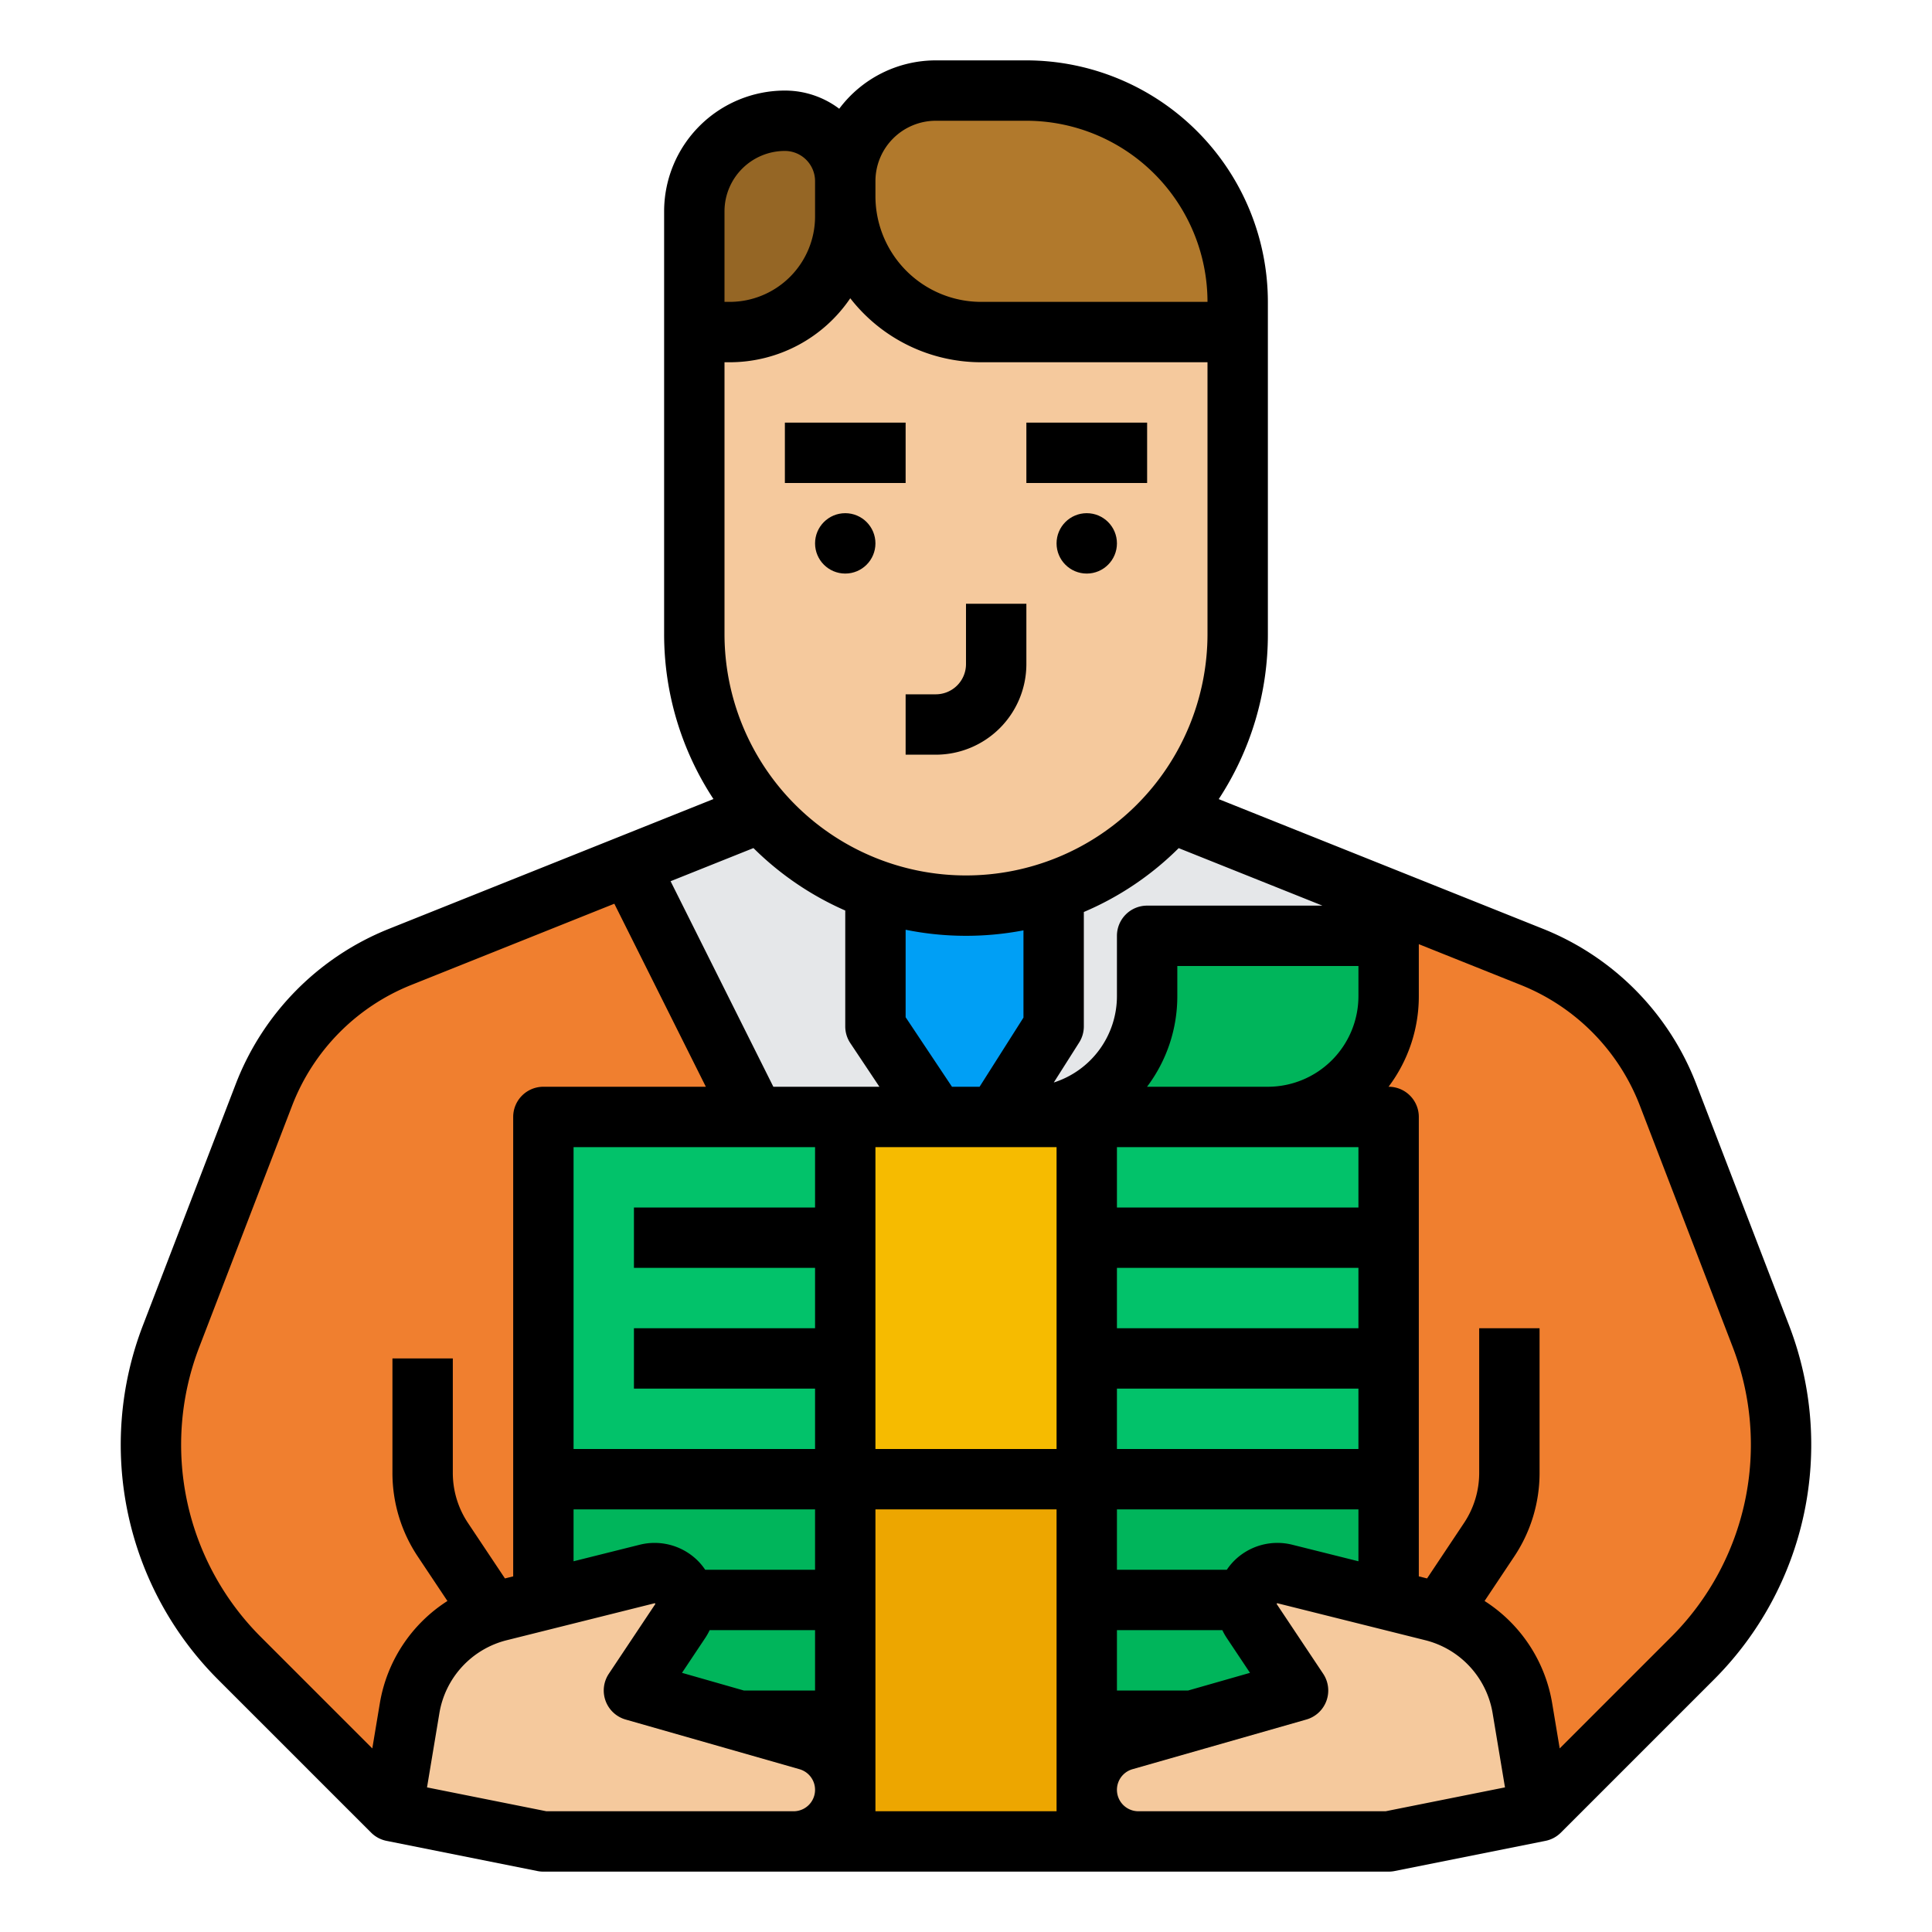 <svg id="filled_outline" height="512" viewBox="0 0 512 512" width="512" xmlns="http://www.w3.org/2000/svg" data-name="filled outline"><path d="m472 382.86a79.994 79.994 0 0 1 -23.44 56.58l-40.56 40.56-40 8h-224l-40-8-40.56-40.56a80.062 80.062 0 0 1 -22.1-71.19 81.022 81.022 0 0 1 3.99-14.12l24.64-64.06a64.007 64.007 0 0 1 35.97-36.44l60.73-24.29 33.33-13.34h112l46.66 18.67 47.4 18.96a64.007 64.007 0 0 1 35.97 36.44l24.64 64.06a80.181 80.181 0 0 1 5.33 28.73z" fill="#f07f2f"/><path d="m358.66 234.67-30.66 61.33h-128l-33.33-66.66 33.33-13.34h112z" fill="#e5e7e9"/><path d="m144 392h224v96h-224z" fill="#00b55b"/><path d="m224 392h64v96h-64z" fill="#eda600"/><path d="m279.228 232v40l-15.228 24h-16l-16-24v-40z" fill="#009ff5"/><path d="m184 80v88a72 72 0 0 0 72 72h0a72 72 0 0 0 72-72l-0-88-23.999-32h-88z" fill="#f5c99d"/><path d="m328 88h-68a36 36 0 0 1 -36-36v-4a24 24 0 0 1 24-24h24a56 56 0 0 1 56 56z" fill="#b1792c"/><path d="m184 88v-32a24 24 0 0 1 24-24 16 16 0 0 1 16 16v9.37a30.63 30.63 0 0 1 -30.63 30.63z" fill="#956625"/><path d="m272 296a32 32 0 0 0 32-32v-16h64v16a32 32 0 0 1 -32 32z" fill="#00b55b"/><path d="m144 296h224v96h-224z" fill="#02c26a"/><path d="m224 296h64v96h-64z" fill="#f6bb00"/><path d="m132.354 426.911 39.162-9.79a8.163 8.163 0 0 1 7.752 2.147 8.163 8.163 0 0 1 1.02 10.3l-12.288 18.432 46.078 13.165a13.681 13.681 0 0 1 9.922 13.154 13.681 13.681 0 0 1 -13.681 13.681h-66.319l-40-8 4.551-27.305a32 32 0 0 1 23.803-25.784z" fill="#f5c99d"/><path d="m379.646 426.911-39.162-9.79a8.163 8.163 0 0 0 -7.752 2.147 8.163 8.163 0 0 0 -1.02 10.3l12.288 18.432-46.078 13.165a13.681 13.681 0 0 0 -9.922 13.154 13.681 13.681 0 0 0 13.681 13.681h66.319l40-8-4.551-27.305a32 32 0 0 0 -23.803-25.784z" fill="#f5c99d"/><path d="m449.495 287.201a72.219 72.219 0 0 0 -40.461-41.004l-86.058-34.423a79.432 79.432 0 0 0 13.024-43.774l0-88a64.072 64.072 0 0 0 -64-64h-24a31.97 31.97 0 0 0 -25.595 12.817 23.875 23.875 0 0 0 -14.405-4.817 32.036 32.036 0 0 0 -32 32v112a79.512 79.512 0 0 0 13.075 43.754l-86.11 34.444a72.219 72.219 0 0 0 -40.461 41.004l-24.638 64.061a88.014 88.014 0 0 0 19.912 93.831l40.564 40.564.001-.001a7.96 7.96 0 0 0 4.087 2.189l40 8a7.984 7.984 0 0 0 1.569.155h224a7.984 7.984 0 0 0 1.569-.155l40-8a7.96 7.96 0 0 0 4.087-2.189l.001.001 40.564-40.564a88.014 88.014 0 0 0 19.912-93.831zm-107.071 122.159a16.233 16.233 0 0 0 -15.348 4.251 16.007 16.007 0 0 0 -1.957 2.389h-29.118v-16h64v13.754zm-117.094-330.317a43.936 43.936 0 0 0 34.67 16.957h60v72a64 64 0 1 1 -128 0v-72h1.37a38.619 38.619 0 0 0 31.96-16.957zm70.67 288.957h64v16h-64zm64-16h-64v-16h64zm-80 32h-48v-80h48zm-8.772-114.324-11.626 18.324h-7.32l-12.281-18.422v-23.188a80.504 80.504 0 0 0 31.228.16zm-47.228-28.375v30.7a7.998 7.998 0 0 0 1.344 4.438l7.708 11.562h-28.108l-27.234-54.468 21.963-8.785a80.298 80.298 0 0 0 24.327 16.553zm-8 62.7v16h-48v16h48v16h-48v16h48v16h-64v-80zm-64 96h64v16h-29.118a16.061 16.061 0 0 0 -1.957-2.39 16.24 16.24 0 0 0 -15.349-4.25l-17.576 4.394zm34.945 34.005a16.002 16.002 0 0 0 1.122-2.005h27.933v16h-18.879l-16.386-4.682zm45.055-34.005h48v80h-48zm82.879 48h-18.879v-16h27.933a16.039 16.039 0 0 0 1.122 2.006l6.208 9.312zm-18.879-128v-16h64v16zm64-56a24.027 24.027 0 0 1 -24 24h-32.022a39.79 39.79 0 0 0 8.022-24v-8h48zm-56-24a8 8 0 0 0 -8 8v16a24.041 24.041 0 0 1 -16.734 22.873l6.717-10.587a7.998 7.998 0 0 0 1.245-4.286v-30.314a79.873 79.873 0 0 0 25.137-16.924l38.095 15.238zm-56-208h24a48.054 48.054 0 0 1 48 48h-60a28.031 28.031 0 0 1 -28-28v-4a16.018 16.018 0 0 1 16-16zm-40 8a8.009 8.009 0 0 1 8 8v9.37a22.655 22.655 0 0 1 -22.63 22.63h-1.37v-24a16.018 16.018 0 0 1 16-16zm-107.34 411.38-1.995 11.971-29.572-29.572a72.012 72.012 0 0 1 -16.292-76.772l24.638-64.061a56.173 56.173 0 0 1 31.47-31.893l53.895-21.558 24.253 48.505h-43.056a8 8 0 0 0 -8 8v121.754l-2.185.546-9.784-14.676a23.929 23.929 0 0 1 -4.031-13.312v-30.312h-16v30.312a39.873 39.873 0 0 0 6.718 22.188l7.854 11.78a39.966 39.966 0 0 0 -17.912 27.101zm44.132 28.62-31.627-6.325 3.277-19.664a23.992 23.992 0 0 1 17.853-19.339l39.161-9.79a.169.169 0 0 1 .156.044.164.164 0 0 1 .02.205l-12.288 18.432a8 8 0 0 0 4.458 12.13l46.078 13.165a5.681 5.681 0 0 1 -1.561 11.143zm222.416 0h-65.527a5.681 5.681 0 0 1 -1.561-11.143l46.078-13.165a8 8 0 0 0 4.458-12.13l-12.287-18.431a.165.165 0 0 1 .02-.207.161.161 0 0 1 .115-.048.179.179 0 0 1 .04.005l39.162 9.79a23.992 23.992 0 0 1 17.853 19.339l3.277 19.664zm75.7-46.222-29.572 29.572-1.995-11.971a39.966 39.966 0 0 0 -17.912-27.101l7.854-11.78a39.877 39.877 0 0 0 6.718-22.188v-38.312h-16v38.312a23.929 23.929 0 0 1 -4.031 13.312l-9.784 14.676-2.185-.546v-121.754a8 8 0 0 0 -8-8h-.022a39.79 39.79 0 0 0 8.022-24v-13.784l27.092 10.837a56.173 56.173 0 0 1 31.47 31.893l24.638 64.061a72.012 72.012 0 0 1 -16.292 76.772z"/><path d="m208 112h32v16h-32z"/><path d="m240 200h8a24.027 24.027 0 0 0 24-24v-16h-16v16a8.009 8.009 0 0 1 -8 8h-8z"/><circle cx="224" cy="144" r="8"/><path d="m272 112h32v16h-32z"/><circle cx="288" cy="144" r="8"/></svg>